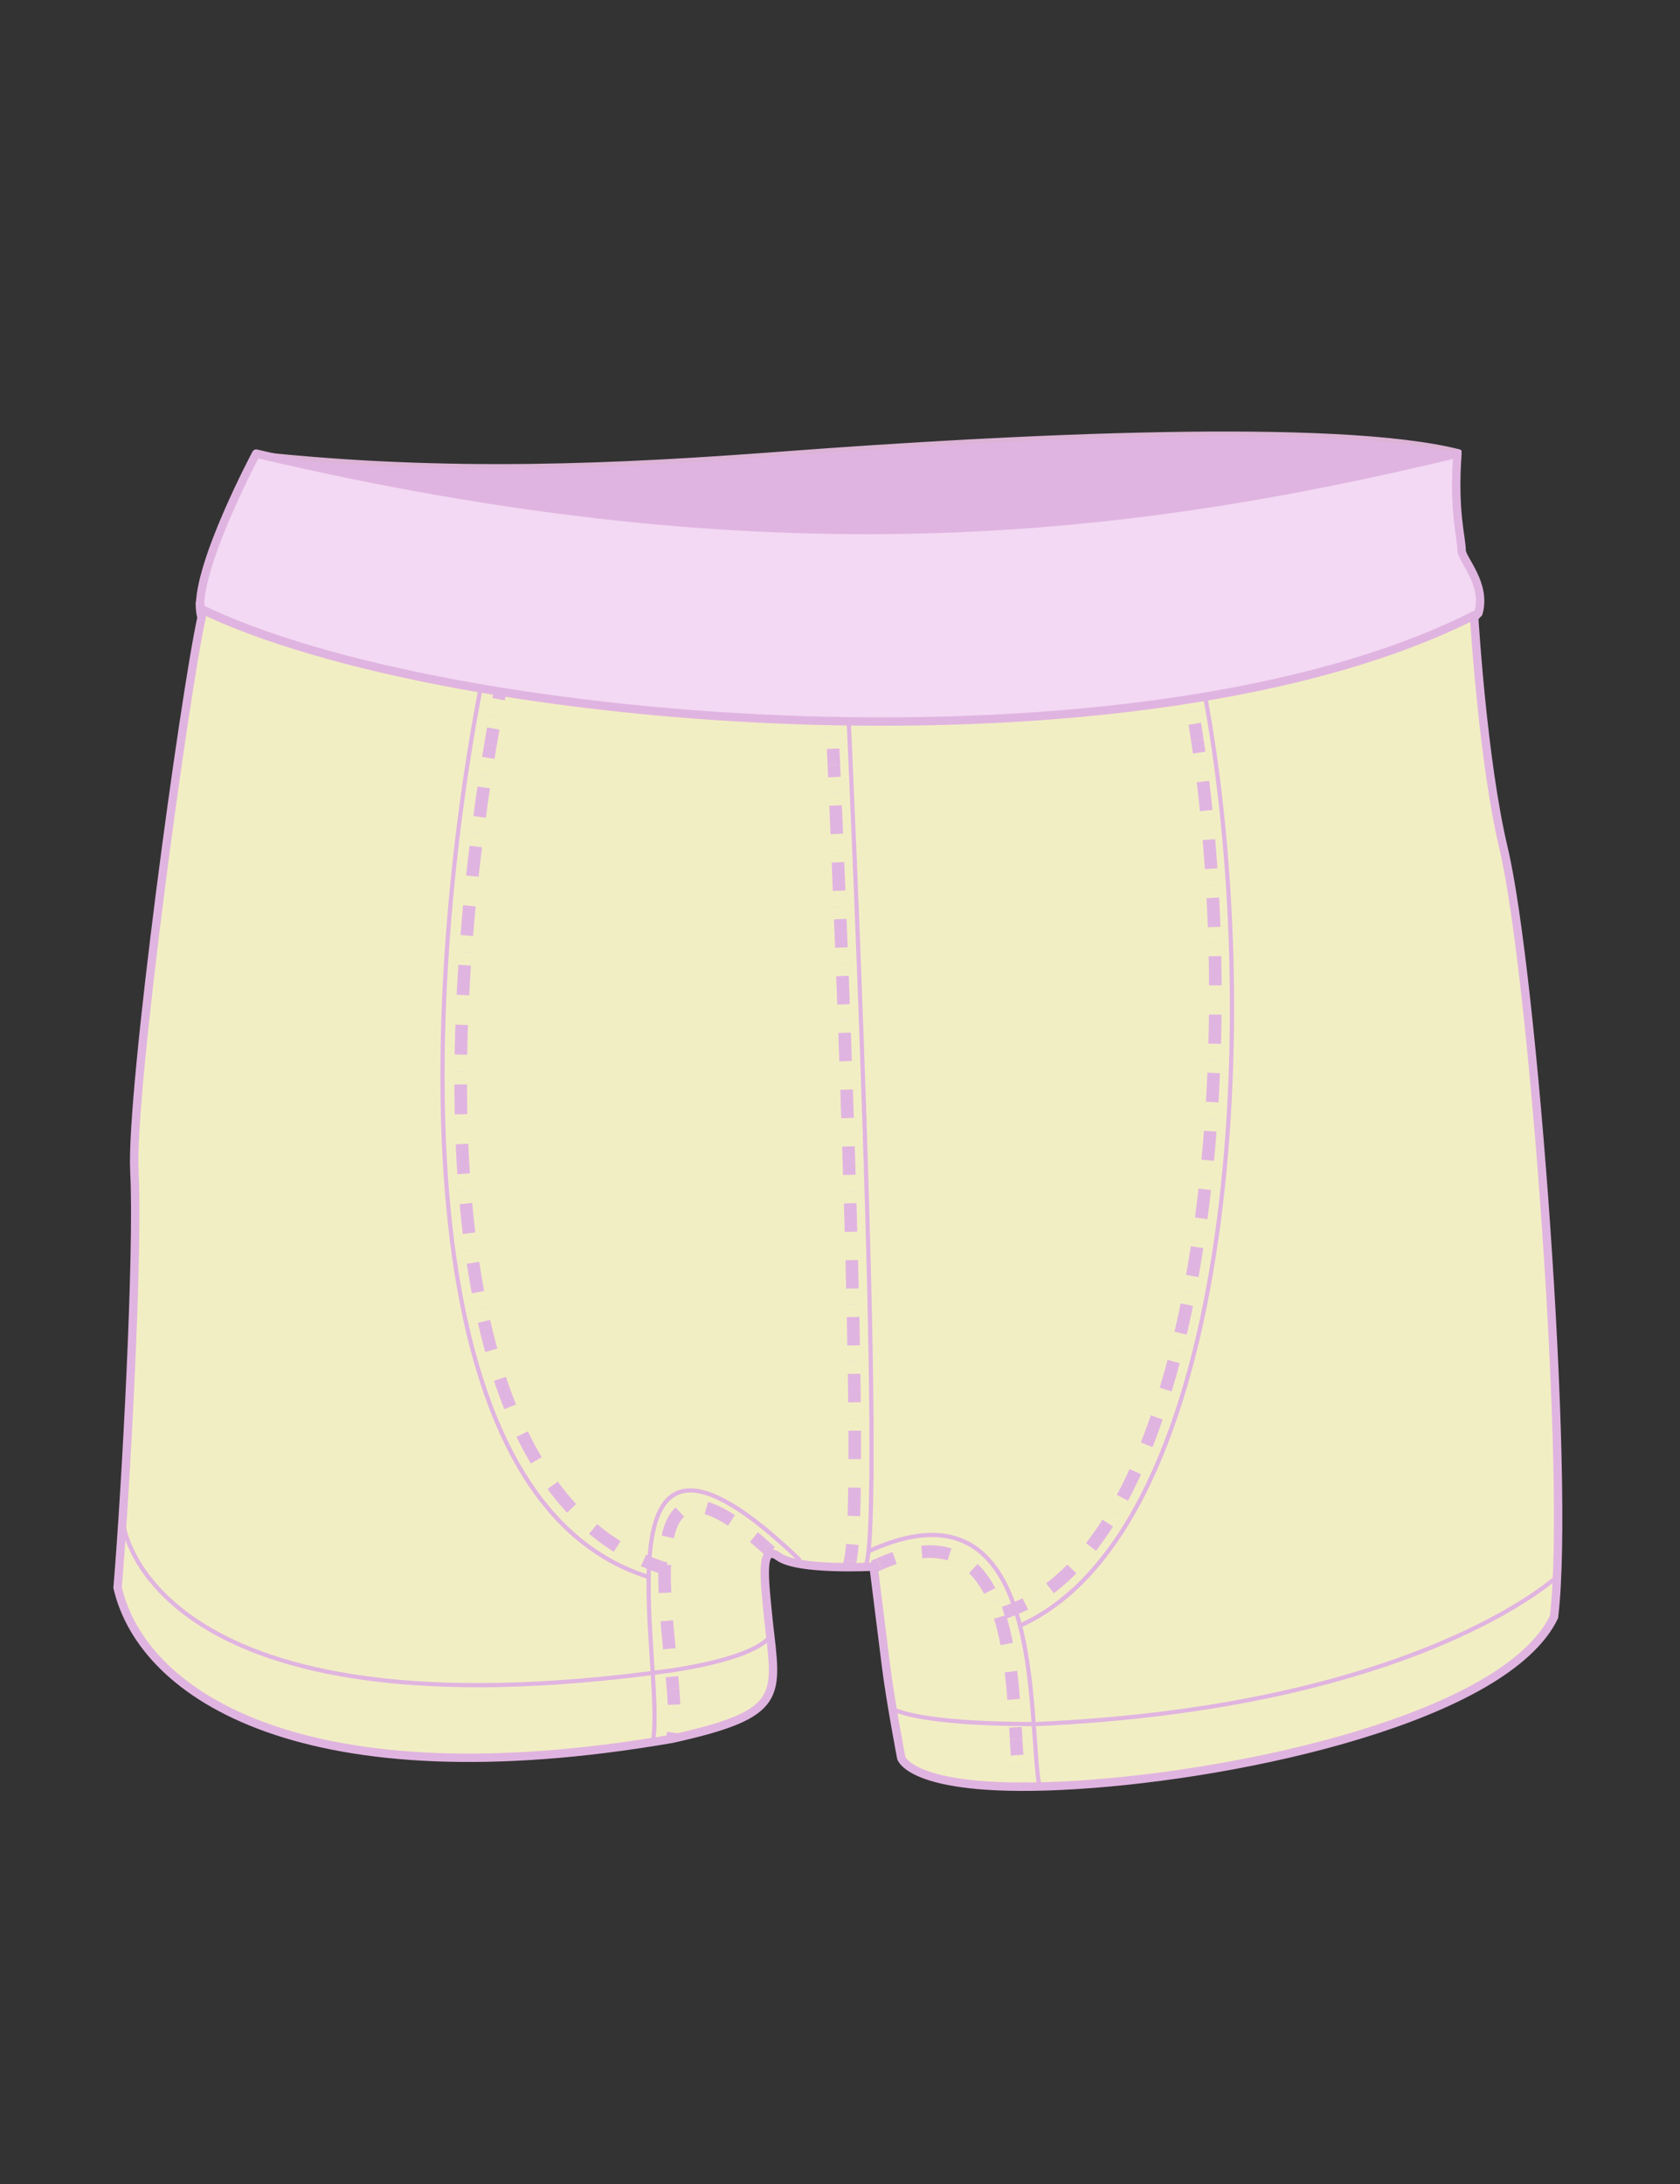 <?xml version="1.0" encoding="UTF-8"?>
<svg id="Calque_2" data-name="Calque 2" xmlns="http://www.w3.org/2000/svg" viewBox="0 0 400 520">
  <rect x="0" y="0" width="400" height="520" fill="#333333" stroke="none"/>
  <defs>
    <style>
      .cls-1 {
        stroke-dasharray: 2.85 3.79 .02 2.84 3.8 0;
      }

      .cls-1, .cls-2, .cls-3, .cls-4, .cls-5, .cls-6, .cls-7, .cls-8, .cls-9, .cls-10, .cls-11, .cls-12, .cls-13, .cls-14 {
        stroke: #e0b4e0;
      }

      .cls-1, .cls-2, .cls-3, .cls-4, .cls-5, .cls-6, .cls-7, .cls-8, .cls-9, .cls-10, .cls-11, .cls-12, .cls-14 {
        stroke-miterlimit: 10;
      }

      .cls-1, .cls-2, .cls-3, .cls-4, .cls-5, .cls-6, .cls-8, .cls-9, .cls-10, .cls-11, .cls-12, .cls-14 {
        fill: none;
      }

      .cls-1, .cls-2, .cls-3, .cls-4, .cls-5, .cls-6, .cls-8, .cls-9, .cls-10, .cls-11, .cls-14 {
        stroke-width: 3px;
      }

      .cls-15 {
        fill: #e0b4e0;
        stroke: #dcb4d6;
        stroke-linecap: round;
      }

      .cls-15, .cls-13 {
        stroke-linejoin: round;
      }

      .cls-2 {
        stroke-dasharray: .02 2.84 3.8 0;
      }

      .cls-3 {
        stroke-dasharray: .02 3.03 4.06 0;
      }

      .cls-4 {
        stroke-dasharray: .02 2.85 3.82 0;
      }

      .cls-6 {
        stroke-dasharray: .02 2.97 3.97 0;
      }

      .cls-7 {
        fill: #f2eec4;
      }

      .cls-7, .cls-13 {
        stroke-width: 2px;
      }

      .cls-8 {
        stroke-dasharray: 2.9 3.86 .02 2.89 3.87 0;
      }

      .cls-9 {
        stroke-dasharray: 2.98 3.96 .02 2.97 3.97 0;
      }

      .cls-10 {
        stroke-dasharray: 2.86 3.81 .02 2.85 3.82 0;
      }

      .cls-11 {
        stroke-dasharray: .02 2.89 3.87 0;
      }

      .cls-13 {
        fill: #f3d9f4;
      }

      .cls-14 {
        stroke-dasharray: 3.04 4.05 .02 3.03 4.06 0;
      }
    </style>
  </defs>
  <path class="cls-7" d="M370,385c-11.44,23.67-73.32,37.51-114,40-39.04,2.39-41.42-6.48-41.42-6.48,0,0-2.58-13.52-3.58-21.52l-3-24s-18,1-22.59-2.35c-4.59-3.35-3.41,5.35-2.41,15.35,2,18,4,22-23,28-87,15-126-10-132-36,2-24,5-80,4-99s12-114,16-132c-.21-.61-.32-1.33-.35-2.13,58.69,28.67,225.03,39.22,304.52-1.68.2,1.61-.06,2.98-1.17,3.81,0,0,2,34,7,55,6.97,29.27,16,150,12,183Z"/>
  <g>
    <path class="cls-5" d="M119,165c-.09.49-.19.98-.28,1.47"/>
    <path class="cls-3" d="M117.98,170.45c-.42,2.28-.82,4.62-1.22,7.01"/>
    <path class="cls-14" d="M116.75,177.46c-11.42,68.12-15.57,176.34,40.32,195.58"/>
    <path class="cls-5" d="M157.08,373.03c.47.16.95.32,1.42.47"/>
  </g>
  <path class="cls-12" d="M114.5,163.5c-13,67-21,193,40,212"/>
  <g>
    <path class="cls-5" d="M198,170s.02.52.07,1.49"/>
    <path class="cls-11" d="M198.24,175.35c.08,1.84.18,4.11.3,6.77"/>
    <path class="cls-8" d="M198.54,182.12c1.79,41.02,7.24,173.03,3.92,189.45"/>
    <path class="cls-5" d="M202.46,371.58c-.14.67-.29,1.15-.46,1.42"/>
  </g>
  <path class="cls-12" d="M202,170s9,195,4,203"/>
  <g>
    <path class="cls-5" d="M283,164c.09.49.19.98.28,1.47"/>
    <path class="cls-6" d="M283.98,169.37c.39,2.25.76,4.54,1.11,6.87"/>
    <path class="cls-9" d="M285.09,176.24c11.45,76.29,1.03,190.13-44.67,207.26"/>
    <path class="cls-5" d="M240.41,383.51c-.47.18-.94.34-1.41.49"/>
  </g>
  <path class="cls-12" d="M286.5,163.5c14.72,76.43,8,200-43.5,223.5"/>
  <g>
    <path class="cls-5" d="M160,414c.13-.43.24-.92.32-1.46"/>
    <path class="cls-4" d="M160.55,408.74c0-1.96-.12-4.22-.31-6.68"/>
    <path class="cls-10" d="M160.24,402.06c-1.74-22.58-9.14-61.78,22.15-33.57"/>
    <path class="cls-5" d="M182.39,368.49c.36.33.73.67,1.11,1.01"/>
  </g>
  <path class="cls-12" d="M155.5,414.5c3-19-16-92,35-43"/>
  <g>
    <path class="cls-5" d="M243,426c-.09-.46-.17-.96-.24-1.48"/>
    <path class="cls-2" d="M242.36,420.75c-.16-2.01-.29-4.25-.43-6.65"/>
    <path class="cls-1" d="M241.94,414.1c-1.19-21.34-2.79-54.81-32.56-41.73"/>
    <path class="cls-5" d="M209.36,372.38c-.45.2-.9.4-1.36.62"/>
  </g>
  <path class="cls-12" d="M247.5,425.5c-3-16,2-76-41-56"/>
  <path class="cls-12" d="M29.5,363.5s7,51.42,130.5,34.21c22-3.42,23.39-8.32,23.39-8.32"/>
  <path class="cls-12" d="M370.72,375.38s-33.22,31.12-124.22,35.12c-29,0-34.01-3.69-34.01-3.69"/>
  <path class="cls-15" d="M347.5,107.5c-79,19-163.5,29.5-286.5.5,45.9,4.96,86.67,2.91,125.35,0,54.86-4.12,131.65-8,161.15-.5Z"/>
  <path class="cls-13" d="M352,146c-79.49,40.9-245.66,27.54-304.35-1.13-.53-10.84,13.35-36.87,13.35-36.87,123,29,207,19,286,0-1,14,1,20,1,23,0,2.17,6,8,4,15Z"/>
</svg>